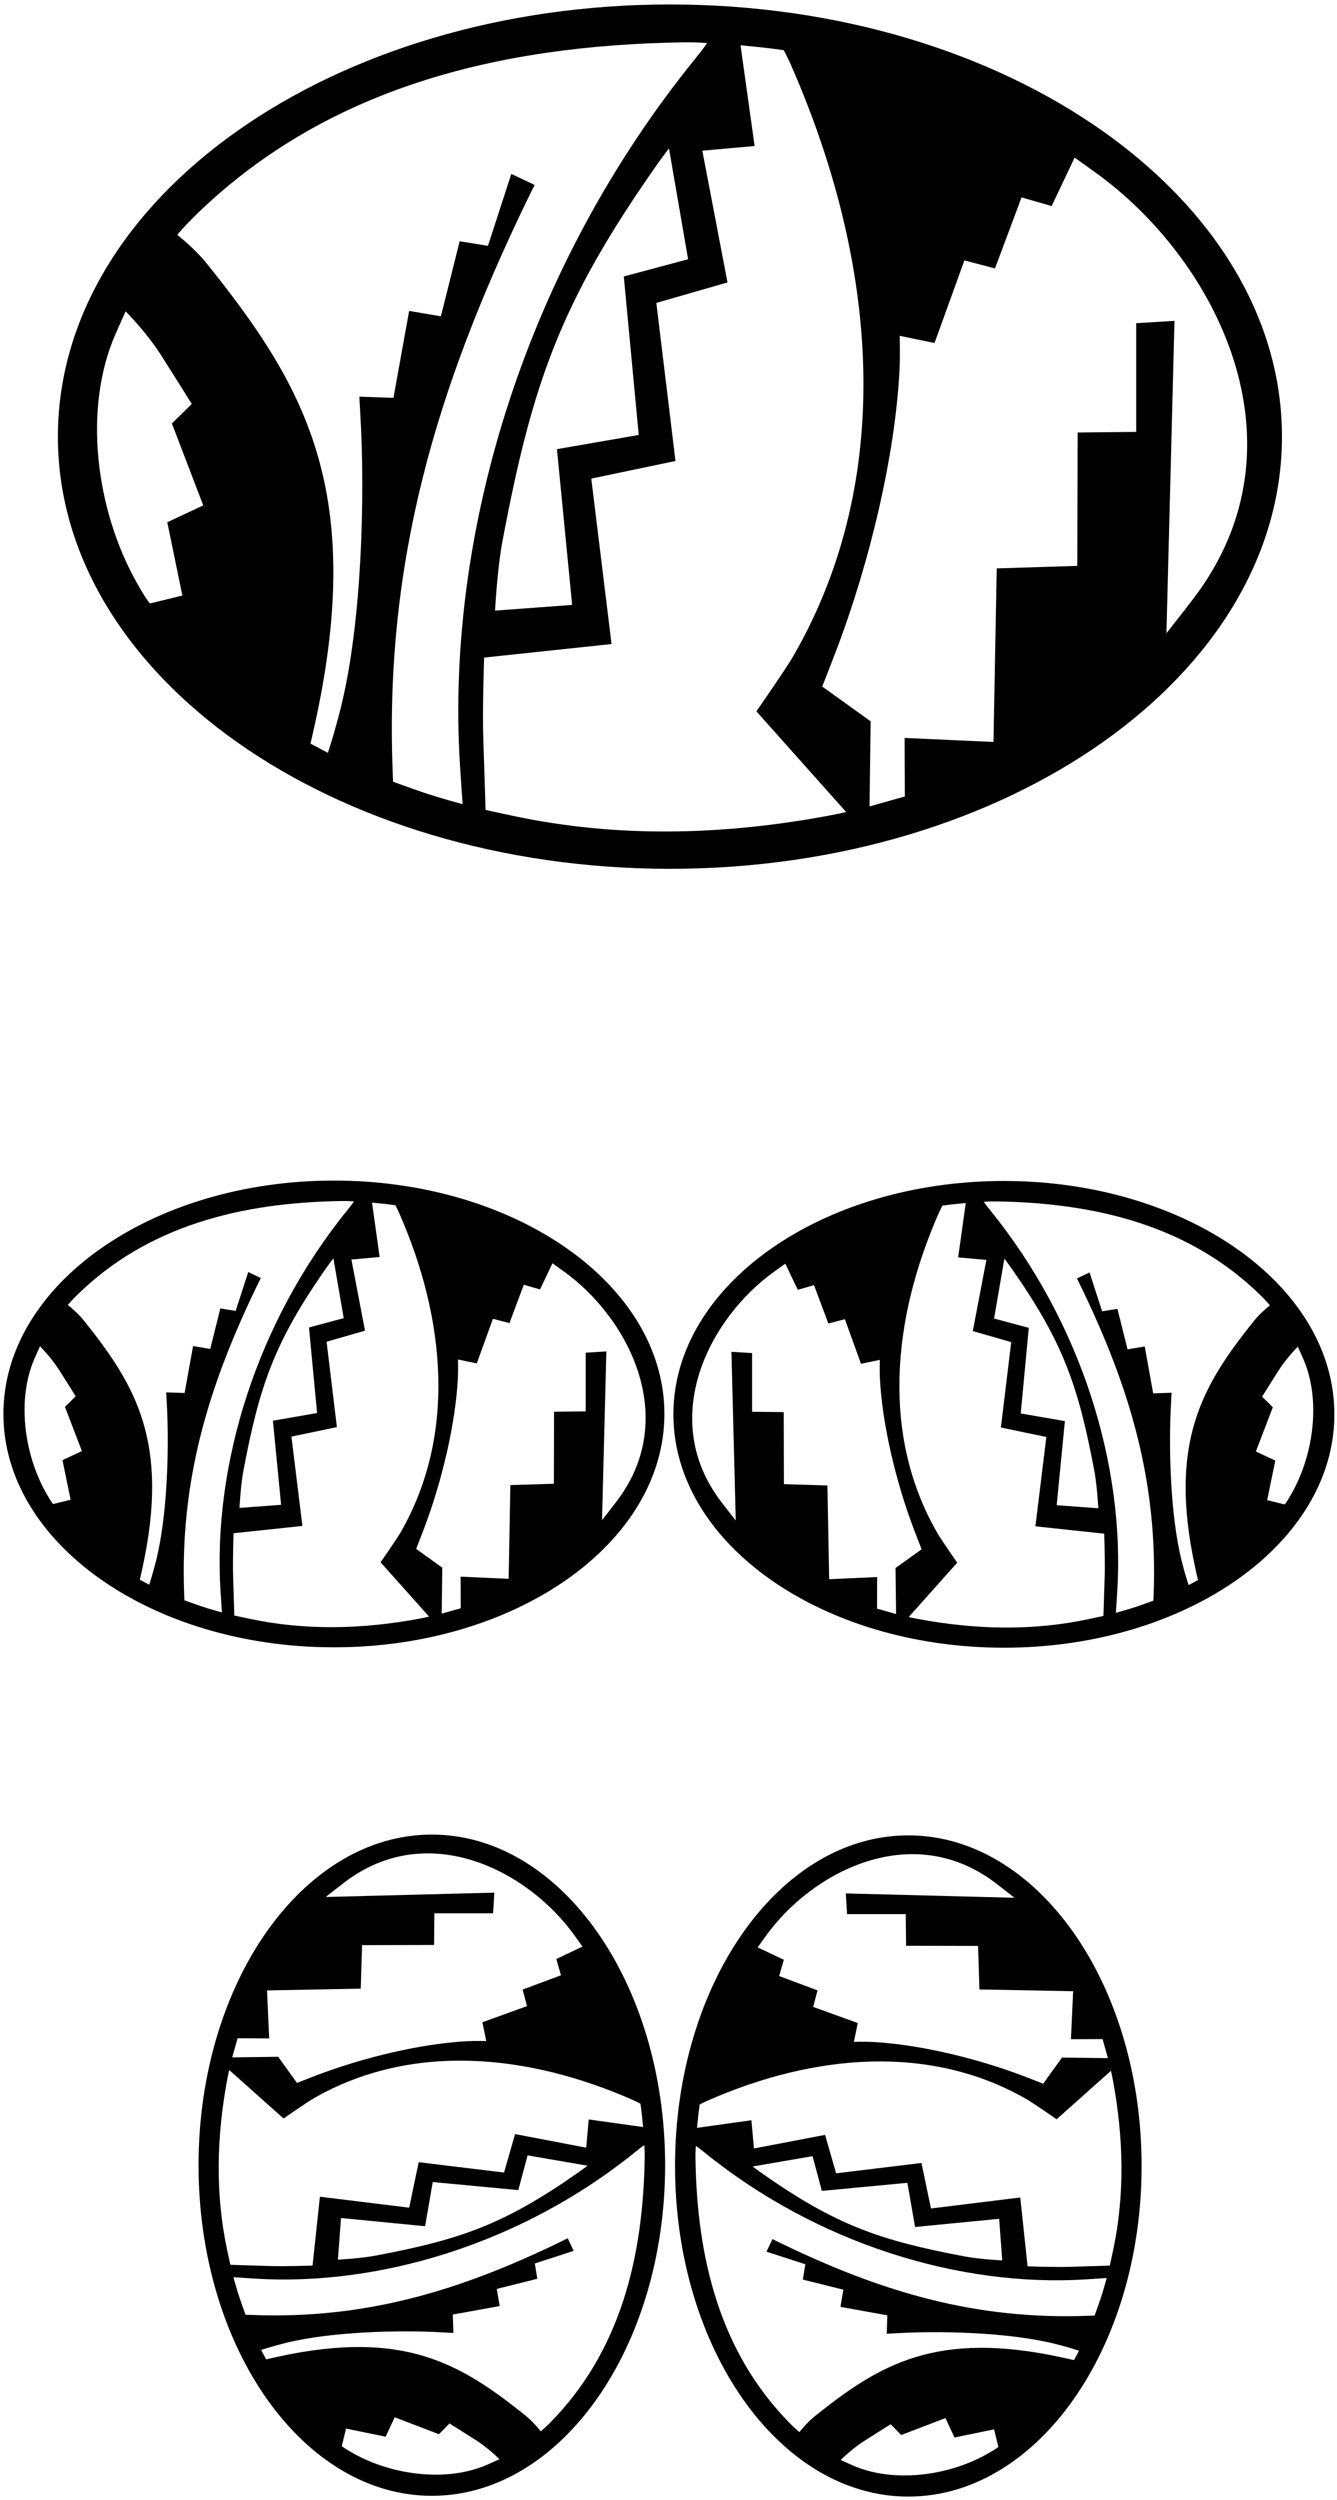 <?xml version="1.0" encoding="UTF-8"?>
<svg xmlns="http://www.w3.org/2000/svg" xmlns:xlink="http://www.w3.org/1999/xlink" width="283pt" height="529pt" viewBox="0 0 283 529" version="1.1">
<g id="surface1">
<path style=" stroke:none;fill-rule:nonzero;fill:rgb(0%,0%,0%);fill-opacity:1;" d="M 271.352 92.391 C 271.352 41.887 213.348 0.945 141.801 0.945 C 70.258 0.945 12.254 41.887 12.254 92.391 C 12.254 142.895 70.258 183.836 141.801 183.836 C 213.348 183.836 271.352 142.895 271.352 92.391 Z M 38.602 126.016 L 31.746 127.688 C 31.746 127.688 31.18 127.258 28.93 123.258 C 20.246 107.82 17.52 86.402 24.492 70.586 C 25.395 68.535 26.586 65.871 26.586 65.871 C 26.586 65.871 30.93 70.184 34.113 75.188 C 37.297 80.188 40.594 85.473 40.594 85.473 L 36.383 89.605 L 43.023 106.938 L 35.41 110.504 Z M 89.703 167.715 C 86.652 166.668 83.195 165.41 83.195 165.41 C 83.195 165.41 83.16 164.285 83.121 163.266 C 81.352 118.641 92.539 81.891 111.246 43.027 C 112.68 40.059 113.168 39.141 113.168 39.141 L 108.227 36.793 L 103.285 52.02 L 97.293 51.051 L 93.324 66.926 L 86.602 65.789 L 83.281 84.18 L 76.07 83.934 C 76.07 83.934 76.148 85.637 76.273 87.762 C 77.277 104.848 76.645 131.715 72.102 149.891 C 70.727 155.391 69.398 159.297 69.398 159.297 L 65.719 157.34 C 65.719 157.34 66.188 155.395 66.809 152.52 C 77.41 103.5 64.227 81.266 43.754 55.746 C 41.148 52.5 37.508 49.688 37.508 49.688 C 37.508 49.688 39.188 47.73 40.758 46.176 C 68.727 18.453 105.711 9.602 144.352 8.965 C 147.977 8.906 149.664 9.121 149.664 9.121 C 149.664 9.121 149.055 10.086 147.203 12.363 C 111.477 56.391 94.227 112.391 97.371 162.016 C 97.625 166.012 97.914 170.156 97.914 170.156 C 97.914 170.156 92.75 168.762 89.703 167.715 Z M 135.199 92.035 L 117.887 95.039 L 121.105 127.996 L 104.789 129.203 C 104.789 129.203 105.234 120.457 106.363 114.473 C 112.637 81.219 118.562 64.066 138.852 35.141 C 140.207 33.203 141.602 31.391 141.602 31.391 L 145.648 54.855 L 132.039 58.5 Z M 175.617 172.551 C 152.582 176.859 130.316 177.242 108.711 172.656 C 105.461 171.965 102.777 171.379 102.777 171.379 C 102.777 171.379 102.523 162.637 102.301 156.391 C 102.082 150.145 102.477 139.141 102.477 139.141 L 129.445 136.273 L 125.156 101.27 L 142.977 97.543 L 138.926 64.09 L 153.988 59.766 L 148.664 31.891 L 159.727 30.891 L 156.746 9.578 C 156.746 9.578 159.852 9.891 161.223 10.027 C 162.598 10.164 165.891 10.617 165.891 10.617 C 165.891 10.617 166.691 12.09 167.312 13.504 C 185.742 55.316 189.727 100.891 167.988 138.711 C 166.363 141.539 160.102 150.516 160.102 150.516 L 179.102 171.816 C 179.102 171.816 177.633 172.172 175.617 172.551 Z M 240.496 68.383 L 240.496 91.387 L 228.102 91.516 L 228.023 119.734 L 210.977 120.266 L 210.285 156.996 L 191.477 156.141 L 191.523 168.531 L 184.051 170.637 L 184.285 152.621 L 174.039 145.266 C 174.039 145.266 175.77 140.879 176.98 137.703 C 184.191 118.758 189.473 96.215 190.395 78.395 C 190.559 75.266 190.441 71.055 190.441 71.055 L 197.809 72.582 L 204.129 55.098 L 210.609 56.801 L 216.227 41.766 L 222.598 43.598 L 227.465 33.344 C 227.465 33.344 229.586 34.879 231.609 36.316 C 257.352 54.641 277.48 93.934 252.703 126.531 C 250.328 129.656 246.898 133.992 246.898 133.992 L 248.602 67.891 L 240.496 68.383 "/>
<path style=" stroke:none;fill-rule:nonzero;fill:rgb(0%,0%,0%);fill-opacity:1;" d="M 140.633 299.184 C 140.633 271.91 109.312 249.801 70.676 249.801 C 32.043 249.801 0.723 271.91 0.723 299.184 C 0.723 326.453 32.043 348.562 70.676 348.562 C 109.312 348.562 140.633 326.453 140.633 299.184 Z M 96.941 287.66 L 100.922 288.484 L 104.336 279.047 L 107.836 279.965 L 110.867 271.844 L 114.309 272.836 L 116.938 267.297 C 116.938 267.297 118.082 268.125 119.172 268.902 C 133.074 278.797 143.945 300.016 130.566 317.617 C 129.281 319.309 127.43 321.648 127.43 321.648 L 128.348 285.953 L 123.973 286.219 L 123.973 298.641 L 117.277 298.711 L 117.238 313.949 L 108.031 314.234 L 107.66 334.07 L 97.5 333.605 L 97.527 340.297 L 93.492 341.434 L 93.617 331.707 L 88.086 327.734 C 88.086 327.734 89.02 325.363 89.672 323.652 C 93.566 313.422 96.418 301.246 96.918 291.621 C 97.004 289.934 96.941 287.66 96.941 287.66 Z M 14.949 317.34 L 11.246 318.242 C 11.246 318.242 10.941 318.012 9.727 315.852 C 5.039 307.516 3.566 295.949 7.332 287.406 C 7.816 286.301 8.461 284.863 8.461 284.863 C 8.461 284.863 10.805 287.191 12.523 289.891 C 14.246 292.594 16.023 295.445 16.023 295.445 L 13.75 297.68 L 17.336 307.039 L 13.223 308.961 Z M 42.543 339.855 C 40.895 339.293 39.027 338.613 39.027 338.613 C 39.027 338.613 39.012 338.008 38.988 337.453 C 38.031 313.355 44.074 293.512 54.176 272.527 C 54.949 270.922 55.215 270.43 55.215 270.43 L 52.547 269.16 L 49.879 277.383 L 46.641 276.855 L 44.5 285.43 L 40.867 284.816 L 39.074 294.746 L 35.184 294.617 C 35.184 294.617 35.223 295.535 35.289 296.684 C 35.832 305.91 35.492 320.414 33.039 330.23 C 32.297 333.203 31.578 335.312 31.578 335.312 L 29.594 334.254 C 29.594 334.254 29.844 333.203 30.18 331.652 C 35.906 305.18 28.785 293.176 17.73 279.395 C 16.324 277.641 14.359 276.121 14.359 276.121 C 14.359 276.121 15.266 275.066 16.113 274.227 C 31.215 259.258 51.188 254.477 72.055 254.133 C 74.012 254.102 74.922 254.219 74.922 254.219 C 74.922 254.219 74.594 254.738 73.594 255.969 C 54.301 279.742 44.984 309.98 46.684 336.777 C 46.82 338.938 46.977 341.176 46.977 341.176 C 46.977 341.176 44.188 340.422 42.543 339.855 Z M 67.113 298.988 L 57.766 300.613 L 59.5 318.41 L 50.691 319.062 C 50.691 319.062 50.93 314.34 51.539 311.105 C 54.926 293.148 58.129 283.887 69.082 268.266 C 69.816 267.223 70.57 266.242 70.57 266.242 L 72.754 278.914 L 65.406 280.883 Z M 52.809 342.523 C 51.051 342.152 49.602 341.836 49.602 341.836 C 49.602 341.836 49.465 337.113 49.348 333.742 C 49.227 330.367 49.441 324.426 49.441 324.426 L 64.008 322.879 L 61.688 303.977 L 71.312 301.965 L 69.125 283.898 L 77.258 281.566 L 74.383 266.512 L 80.355 265.973 L 78.746 254.465 C 78.746 254.465 80.422 254.633 81.164 254.707 C 81.906 254.777 83.684 255.023 83.684 255.023 C 83.684 255.023 84.117 255.82 84.453 256.582 C 94.406 279.16 96.555 303.773 84.82 324.195 C 83.941 325.723 80.559 330.57 80.559 330.57 L 90.82 342.07 C 90.82 342.07 90.027 342.266 88.938 342.469 C 76.5 344.797 64.473 345.004 52.809 342.523 "/>
<path style=" stroke:none;fill-rule:nonzero;fill:rgb(0%,0%,0%);fill-opacity:1;" d="M 91.406 388.184 C 64.137 388.184 42.027 419.504 42.027 458.141 C 42.027 496.777 64.137 528.098 91.406 528.098 C 118.68 528.098 140.785 496.777 140.785 458.141 C 140.785 419.504 118.68 388.184 91.406 388.184 Z M 103.184 521.488 C 94.641 525.254 83.074 523.781 74.738 519.094 C 72.578 517.879 72.344 517.57 72.344 517.57 L 73.25 513.871 L 81.625 515.594 L 83.551 511.48 L 92.91 515.066 L 95.141 512.793 C 95.141 512.793 97.996 514.574 100.695 516.293 C 103.398 518.012 105.727 520.355 105.727 520.355 C 105.727 520.355 104.289 521 103.184 521.488 Z M 136.457 456.766 C 136.113 477.629 131.332 497.602 116.363 512.703 C 115.523 513.551 114.465 514.457 114.465 514.457 C 114.465 514.457 112.945 512.492 111.195 511.086 C 97.414 500.031 85.406 492.914 58.938 498.637 C 57.383 498.973 56.336 499.227 56.336 499.227 L 55.277 497.238 C 55.277 497.238 57.387 496.523 60.355 495.781 C 70.172 493.324 84.68 492.984 93.906 493.527 C 95.055 493.594 95.973 493.637 95.973 493.637 L 95.84 489.742 L 105.77 487.949 L 105.156 484.32 L 113.73 482.176 L 113.207 478.938 L 121.43 476.27 L 120.16 473.602 C 120.16 473.602 119.664 473.867 118.062 474.641 C 97.078 484.742 77.23 490.785 53.133 489.828 C 52.582 489.805 51.973 489.789 51.973 489.789 C 51.973 489.789 51.297 487.922 50.73 486.273 C 50.168 484.629 49.41 481.84 49.41 481.84 C 49.41 481.84 51.652 481.996 53.809 482.133 C 80.605 483.832 110.848 474.516 134.621 455.223 C 135.852 454.227 136.371 453.895 136.371 453.895 C 136.371 453.895 136.488 454.805 136.457 456.766 Z M 71.527 478.129 L 72.18 469.316 L 89.977 471.055 L 91.598 461.707 L 109.707 463.41 L 111.676 456.062 L 124.348 458.25 C 124.348 458.25 123.367 459 122.32 459.734 C 106.703 470.688 97.438 473.891 79.484 477.277 C 76.25 477.887 71.527 478.129 71.527 478.129 Z M 135.566 445.133 C 135.566 445.133 135.809 446.91 135.883 447.652 C 135.957 448.395 136.125 450.07 136.125 450.07 L 124.617 448.461 L 124.078 454.434 L 109.023 451.559 L 106.688 459.695 L 88.625 457.508 L 86.613 467.129 L 67.711 464.812 L 66.16 479.379 C 66.16 479.379 60.219 479.59 56.848 479.469 C 53.473 479.352 48.754 479.215 48.754 479.215 C 48.754 479.215 48.438 477.766 48.062 476.012 C 45.586 464.344 45.793 452.32 48.121 439.879 C 48.324 438.793 48.516 438 48.516 438 L 60.02 448.258 C 60.02 448.258 64.863 444.879 66.395 444 C 86.816 432.262 111.426 434.41 134.008 444.363 C 134.77 444.699 135.566 445.133 135.566 445.133 Z M 123.293 411.883 L 117.754 414.512 L 118.742 417.953 L 110.625 420.984 L 111.543 424.484 L 102.105 427.895 L 102.926 431.875 C 102.926 431.875 100.652 431.812 98.965 431.898 C 89.34 432.398 77.168 435.25 66.938 439.145 C 65.223 439.797 62.855 440.734 62.855 440.734 L 58.883 435.199 L 49.152 435.328 L 50.289 431.289 L 56.98 431.316 L 56.52 421.16 L 76.355 420.785 L 76.641 411.578 L 91.879 411.539 L 91.949 404.844 L 104.371 404.844 L 104.637 400.469 L 68.941 401.391 C 68.941 401.391 71.281 399.535 72.969 398.254 C 90.574 384.871 111.789 395.742 121.688 409.645 C 122.465 410.734 123.293 411.883 123.293 411.883 "/>
<path style=" stroke:none;fill-rule:nonzero;fill:rgb(0%,0%,0%);fill-opacity:1;" d="M 192.262 388.352 C 164.988 388.352 142.883 419.672 142.883 458.309 C 142.883 496.941 164.988 528.262 192.262 528.262 C 219.531 528.262 241.641 496.941 241.641 458.309 C 241.641 419.672 219.531 388.352 192.262 388.352 Z M 208.93 519.258 C 200.594 523.949 189.027 525.418 180.484 521.656 C 179.379 521.168 177.941 520.523 177.941 520.523 C 177.941 520.523 180.27 518.18 182.973 516.461 C 185.672 514.738 188.523 512.961 188.523 512.961 L 190.758 515.234 L 200.117 511.648 L 202.039 515.758 L 210.418 514.035 L 211.32 517.738 C 211.32 517.738 211.09 518.043 208.93 519.258 Z M 232.938 486.441 C 232.371 488.09 231.691 489.957 231.691 489.957 C 231.691 489.957 231.086 489.973 230.535 489.996 C 206.438 490.953 186.59 484.91 165.605 474.805 C 164 474.035 163.508 473.77 163.508 473.77 L 162.238 476.438 L 170.461 479.105 L 169.938 482.344 L 178.508 484.484 L 177.898 488.117 L 187.824 489.91 L 187.695 493.801 C 187.695 493.801 188.613 493.762 189.762 493.695 C 198.988 493.152 213.496 493.492 223.312 495.945 C 226.281 496.688 228.391 497.406 228.391 497.406 L 227.332 499.391 C 227.332 499.391 226.281 499.141 224.73 498.805 C 198.262 493.078 186.254 500.199 172.473 511.254 C 170.719 512.66 169.203 514.625 169.203 514.625 C 169.203 514.625 168.145 513.719 167.305 512.871 C 152.336 497.77 147.555 477.797 147.211 456.93 C 147.18 454.973 147.297 454.059 147.297 454.059 C 147.297 454.059 147.816 454.391 149.047 455.391 C 172.82 474.684 203.062 484 229.855 482.301 C 232.016 482.164 234.254 482.008 234.254 482.008 C 234.254 482.008 233.5 484.797 232.938 486.441 Z M 159.32 458.414 L 171.992 456.23 L 173.961 463.578 L 192.066 461.871 L 193.691 471.219 L 211.488 469.484 L 212.141 478.293 C 212.141 478.293 207.418 478.055 204.184 477.445 C 186.227 474.055 176.965 470.855 161.348 459.902 C 160.301 459.168 159.32 458.414 159.32 458.414 Z M 235.547 440.047 C 237.875 452.484 238.082 464.508 235.605 476.176 C 235.23 477.93 234.914 479.383 234.914 479.383 C 234.914 479.383 230.195 479.52 226.82 479.637 C 223.449 479.758 217.508 479.543 217.508 479.543 L 215.957 464.977 L 197.055 467.297 L 195.043 457.672 L 176.98 459.859 L 174.645 451.727 L 159.59 454.602 L 159.051 448.629 L 147.539 450.238 C 147.539 450.238 147.711 448.562 147.785 447.82 C 147.859 447.078 148.102 445.301 148.102 445.301 C 148.102 445.301 148.898 444.867 149.66 444.531 C 172.242 434.578 196.852 432.43 217.273 444.164 C 218.801 445.043 223.648 448.426 223.648 448.426 L 235.152 438.164 C 235.152 438.164 235.344 438.957 235.547 440.047 Z M 233.379 431.457 L 234.512 435.492 L 224.785 435.367 L 220.812 440.898 C 220.812 440.898 218.441 439.965 216.73 439.312 C 206.5 435.418 194.324 432.566 184.703 432.066 C 183.016 431.98 180.738 432.043 180.738 432.043 L 181.562 428.062 L 172.121 424.648 L 173.043 421.152 L 164.922 418.117 L 165.91 414.676 L 160.375 412.051 C 160.375 412.051 161.203 410.902 161.98 409.812 C 171.875 395.91 193.094 385.039 210.699 398.418 C 212.387 399.703 214.727 401.555 214.727 401.555 L 179.031 400.637 L 179.297 405.012 L 191.719 405.012 L 191.789 411.707 L 207.027 411.746 L 207.312 420.953 L 227.148 421.324 L 226.688 431.484 L 233.379 431.457 "/>
<path style=" stroke:none;fill-rule:nonzero;fill:rgb(0%,0%,0%);fill-opacity:1;" d="M 212.488 249.887 C 173.855 249.887 142.535 271.992 142.535 299.266 C 142.535 326.535 173.855 348.645 212.488 348.645 C 251.125 348.645 282.445 326.535 282.445 299.266 C 282.445 271.992 251.125 249.887 212.488 249.887 Z M 185.641 340.383 L 185.664 333.691 L 175.508 334.152 L 175.137 314.316 L 165.93 314.031 L 165.891 298.793 L 159.195 298.723 L 159.195 286.301 L 154.82 286.035 L 155.738 321.73 C 155.738 321.73 153.883 319.391 152.602 317.703 C 139.223 300.098 150.094 278.879 163.992 268.984 C 165.086 268.211 166.23 267.379 166.23 267.379 L 168.859 272.918 L 172.301 271.93 L 175.336 280.047 L 178.832 279.129 L 182.246 288.566 L 186.227 287.746 C 186.227 287.746 186.16 290.02 186.25 291.707 C 186.746 301.332 189.602 313.504 193.492 323.734 C 194.145 325.449 195.082 327.816 195.082 327.816 L 189.551 331.789 L 189.676 341.52 Z M 233.82 333.824 C 233.699 337.199 233.562 341.922 233.562 341.922 C 233.562 341.922 232.113 342.234 230.359 342.609 C 218.691 345.086 206.668 344.879 194.23 342.551 C 193.141 342.348 192.348 342.156 192.348 342.156 L 202.609 330.652 C 202.609 330.652 199.227 325.809 198.348 324.277 C 186.609 303.855 188.762 279.246 198.715 256.664 C 199.051 255.902 199.48 255.105 199.48 255.105 C 199.48 255.105 201.262 254.863 202.004 254.789 C 202.742 254.715 204.422 254.547 204.422 254.547 L 202.812 266.055 L 208.785 266.594 L 205.91 281.648 L 214.043 283.984 L 211.855 302.047 L 221.48 304.059 L 219.16 322.961 L 233.727 324.512 C 233.727 324.512 233.938 330.453 233.82 333.824 Z M 216.055 299.074 L 217.762 280.965 L 210.414 278.996 L 212.598 266.324 C 212.598 266.324 213.352 267.305 214.086 268.352 C 225.039 283.969 228.238 293.234 231.629 311.188 C 232.234 314.422 232.477 319.145 232.477 319.145 L 223.664 318.492 L 225.402 300.695 Z M 252.988 331.734 C 253.32 333.289 253.574 334.34 253.574 334.34 L 251.59 335.395 C 251.59 335.395 250.871 333.285 250.129 330.316 C 247.676 320.5 247.336 305.992 247.879 296.766 C 247.945 295.617 247.984 294.699 247.984 294.699 L 244.094 294.828 L 242.301 284.902 L 238.668 285.516 L 236.523 276.941 L 233.289 277.465 L 230.621 269.242 L 227.953 270.512 C 227.953 270.512 228.219 271.008 228.988 272.609 C 239.094 293.594 245.133 313.441 244.18 337.539 C 244.156 338.09 244.141 338.695 244.141 338.695 C 244.141 338.695 242.27 339.375 240.625 339.941 C 238.977 340.504 236.191 341.262 236.191 341.262 C 236.191 341.262 236.344 339.02 236.48 336.863 C 238.184 310.066 228.867 279.824 209.57 256.051 C 208.574 254.82 208.242 254.301 208.242 254.301 C 208.242 254.301 209.156 254.184 211.113 254.215 C 231.98 254.559 251.953 259.34 267.055 274.309 C 267.902 275.148 268.809 276.207 268.809 276.207 C 268.809 276.207 266.844 277.727 265.438 279.477 C 254.383 293.258 247.262 305.266 252.988 331.734 Z M 271.922 318.328 L 268.219 317.422 L 269.941 309.047 L 265.828 307.121 L 269.418 297.762 L 267.145 295.531 C 267.145 295.531 268.922 292.676 270.641 289.977 C 272.363 287.273 274.707 284.945 274.707 284.945 C 274.707 284.945 275.348 286.383 275.84 287.488 C 279.602 296.031 278.129 307.598 273.441 315.934 C 272.227 318.094 271.922 318.328 271.922 318.328 "/>
</g>
</svg>
